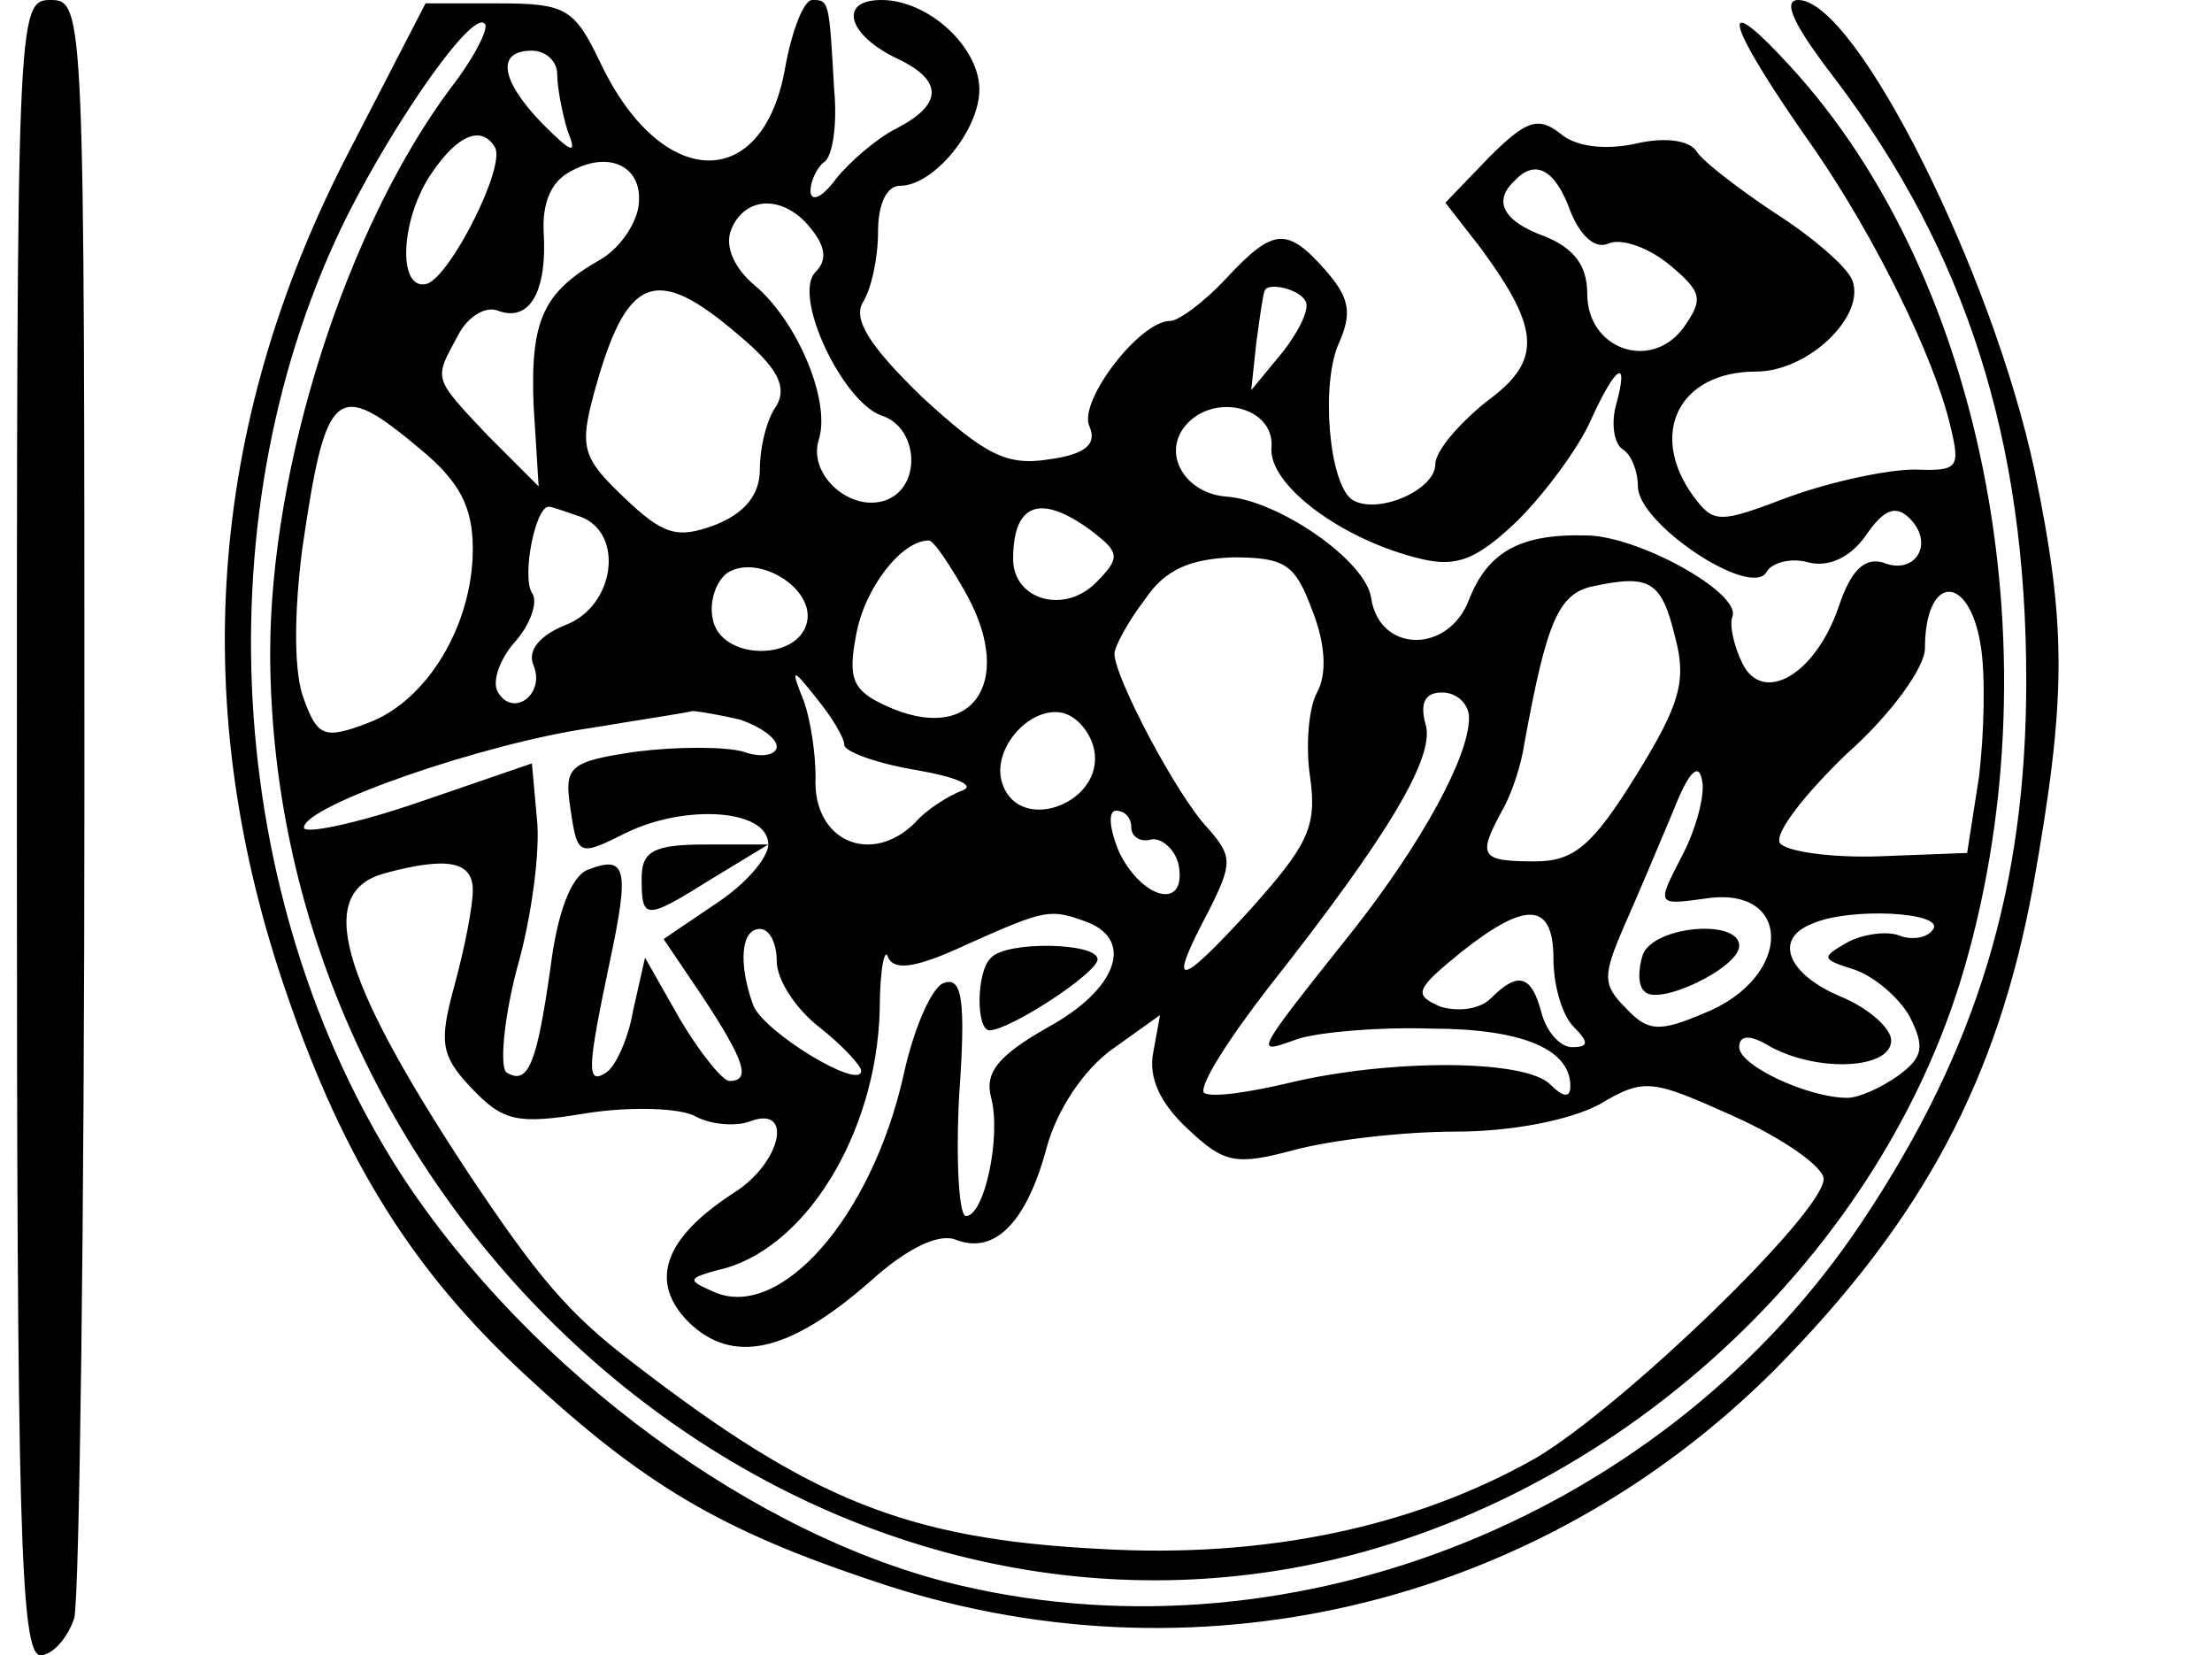 <?xml version="1.0" standalone="no"?>
<!DOCTYPE svg PUBLIC "-//W3C//DTD SVG 20010904//EN"
 "http://www.w3.org/TR/2001/REC-SVG-20010904/DTD/svg10.dtd">
<svg version="1.0" xmlns="http://www.w3.org/2000/svg"
 width="131pt" height="98pt" viewBox="0 0 131 98"
 preserveAspectRatio="xMidYMid meet">
<g transform="translate(0,98) scale(0.1,-0.1)"
fill="#000000" stroke="none">
<path d="M10 490 c0 -411 2 -490 14 -490 7 0 16 10 20 22 3 13 6 233 6 491 0
460 0 467 -20 467 -20 0 -20 -7 -20 -490z"/>
<path d="M205 887 c-82 -160 -94 -326 -35 -496 34 -99 75 -164 141 -225 70
-65 116 -92 206 -122 188 -64 393 -16 534 125 88 89 132 172 153 286 20 112
20 154 1 246 -25 118 -106 279 -140 279 -10 0 -2 -16 22 -47 77 -102 113 -213
113 -356 0 -122 -29 -218 -97 -320 -115 -173 -334 -262 -533 -216 -122 28
-256 127 -332 243 -106 164 -119 395 -32 569 30 59 74 121 81 113 3 -2 -6 -20
-20 -38 -62 -83 -107 -224 -107 -335 1 -327 291 -591 596 -543 184 29 350 172
405 349 58 189 16 415 -101 542 -45 49 -38 25 15 -50 35 -51 70 -121 80 -163
6 -25 5 -27 -21 -26 -16 0 -49 -7 -74 -16 -42 -16 -45 -16 -57 0 -27 37 -9 74
37 74 31 0 65 33 57 54 -3 8 -24 26 -46 40 -21 14 -42 30 -46 36 -4 7 -19 9
-36 5 -18 -4 -36 -2 -45 6 -13 10 -20 8 -42 -14 l-26 -27 21 -27 c36 -49 36
-67 3 -91 -16 -13 -30 -29 -30 -37 0 -15 -34 -30 -49 -21 -14 9 -19 69 -8 93
8 18 6 27 -8 43 -23 26 -31 25 -59 -5 -13 -14 -28 -25 -33 -25 -18 0 -54 -47
-48 -62 5 -11 -2 -17 -24 -20 -25 -4 -38 3 -75 37 -31 30 -41 46 -35 56 5 8 9
26 9 42 0 16 5 27 13 27 20 0 47 33 47 57 0 25 -30 53 -58 53 -26 0 -20 -21
10 -35 27 -13 26 -27 -1 -41 -12 -6 -28 -20 -36 -30 -8 -11 -15 -14 -15 -7 0
6 4 14 8 17 5 3 8 22 6 43 -3 53 -3 53 -13 53 -5 0 -12 -18 -16 -40 -13 -75
-74 -73 -110 4 -15 31 -20 34 -60 34 l-43 0 -47 -91z m125 49 c0 -8 3 -23 6
-33 6 -15 3 -14 -15 4 -25 26 -27 43 -6 43 8 0 15 -6 15 -14z m-37 -43 c7 -11
-26 -76 -40 -81 -18 -5 -16 39 3 66 15 22 29 28 37 15z m85 -36 c-2 -11 -12
-25 -23 -31 -33 -19 -41 -35 -39 -86 l3 -48 -30 30 c-33 35 -32 33 -18 59 6
12 17 18 24 15 19 -7 29 12 27 46 -1 17 4 30 15 36 24 14 45 3 41 -21z m552
-2 c6 -15 15 -23 23 -19 8 3 24 -3 36 -13 19 -16 20 -20 8 -37 -19 -26 -57
-13 -57 20 0 17 -8 27 -25 34 -25 9 -31 21 -18 33 12 13 24 7 33 -18z m-450
-10 c9 -11 10 -19 3 -26 -14 -14 16 -77 39 -85 22 -7 24 -42 3 -50 -21 -8 -47
15 -40 36 7 23 -13 70 -38 91 -12 10 -18 23 -14 33 8 20 31 21 47 1z m-43 -63
c24 -20 29 -31 23 -42 -6 -8 -10 -25 -10 -38 0 -15 -9 -26 -27 -33 -22 -8 -30
-6 -54 17 -24 23 -26 29 -17 62 19 69 36 76 85 34z m336 20 c3 -4 -3 -17 -13
-30 l-19 -23 3 28 c2 15 4 29 5 31 2 5 20 1 24 -6z m184 -62 c-3 -11 -1 -23 4
-26 5 -3 9 -13 9 -22 0 -22 66 -66 76 -51 3 6 15 9 25 6 12 -3 25 3 34 16 11
16 18 18 26 10 15 -15 3 -34 -16 -26 -11 3 -19 -5 -26 -26 -14 -41 -45 -58
-57 -34 -5 10 -8 23 -6 28 5 14 -56 48 -87 48 -39 1 -58 -10 -69 -38 -12 -32
-53 -32 -58 1 -3 22 -55 58 -86 60 -24 2 -38 25 -24 42 17 20 53 11 51 -13 -2
-22 42 -55 89 -66 21 -5 33 0 57 23 16 16 36 43 43 59 15 33 23 38 15 9z
m-708 -26 c23 -19 31 -34 31 -59 0 -45 -27 -90 -62 -103 -26 -10 -30 -8 -38
14 -6 15 -6 50 -1 89 14 96 20 101 70 59z m95 -40 c26 -10 20 -53 -9 -64 -15
-6 -23 -15 -19 -24 7 -17 -12 -31 -21 -16 -4 6 1 20 10 30 9 10 14 24 10 29
-6 10 2 51 10 51 2 0 10 -3 19 -6z m302 -8 c17 -13 18 -16 3 -31 -19 -19 -49
-10 -49 14 0 33 16 39 46 17z m-73 -39 c28 -52 2 -88 -48 -65 -20 9 -23 16
-18 42 5 28 27 56 43 56 3 0 13 -15 23 -33z m-95 -15 c-5 -24 -52 -23 -56 2
-2 10 2 22 9 27 18 11 51 -9 47 -29z m299 7 c8 -20 9 -38 3 -49 -5 -9 -7 -32
-4 -51 4 -29 -2 -40 -36 -78 -43 -47 -49 -47 -24 0 14 28 14 32 -1 49 -18 19
-55 89 -55 103 0 4 8 19 18 32 12 18 27 24 52 25 31 0 37 -4 47 -31z m215 -16
c7 -26 3 -40 -23 -82 -26 -42 -37 -51 -60 -51 -32 0 -34 3 -20 29 6 10 12 28
14 42 13 71 20 88 41 92 33 7 40 3 48 -30z m181 -5 c3 -18 2 -53 -1 -78 l-7
-45 -52 -2 c-29 -1 -56 3 -59 8 -3 6 15 29 40 53 26 23 46 51 46 62 0 44 26
45 33 2z m-673 -59 c0 -4 19 -11 43 -15 23 -4 35 -9 27 -12 -8 -3 -21 -11 -28
-19 -26 -26 -61 -11 -59 27 0 14 -3 34 -7 45 -8 20 -7 20 8 1 9 -11 16 -23 16
-27z m370 16 c0 -23 -28 -74 -68 -125 -62 -78 -59 -74 -33 -65 13 4 48 7 78 6
54 0 83 -12 83 -34 0 -7 -4 -7 -12 1 -15 15 -95 15 -154 1 -25 -6 -47 -9 -51
-6 -3 4 14 31 38 62 71 90 100 138 93 157 -3 12 0 18 10 18 9 0 16 -7 16 -15z
m-432 -1 c12 -4 22 -11 22 -16 0 -5 -9 -7 -20 -3 -11 3 -39 3 -63 0 -41 -6
-43 -9 -39 -35 4 -27 5 -27 33 -13 35 17 84 14 84 -7 0 -8 -14 -24 -31 -35
l-31 -21 23 -34 c25 -38 29 -50 16 -50 -4 0 -17 16 -29 36 l-21 37 -7 -31 c-3
-18 -11 -34 -16 -37 -12 -8 -11 3 2 65 12 56 10 64 -13 55 -10 -4 -18 -26 -22
-58 -8 -56 -13 -70 -26 -62 -4 3 -2 30 6 61 9 31 14 71 12 89 l-3 33 -67 -23
c-38 -13 -68 -19 -68 -15 0 13 107 50 170 59 30 5 57 9 60 10 3 0 15 -2 28 -5z
m210 -18 c6 -31 -43 -50 -54 -21 -8 20 15 47 35 43 9 -2 17 -12 19 -22z m348
-63 c-15 -29 -15 -29 14 -25 52 8 52 -47 -1 -68 -26 -11 -33 -11 -46 3 -14 14
-14 19 -1 49 8 18 21 49 29 68 9 23 15 29 17 18 2 -9 -4 -30 -12 -45z m-326
17 c0 -5 5 -9 12 -7 6 1 14 -6 16 -15 5 -27 -21 -21 -35 7 -6 14 -7 25 -2 25
5 0 9 -4 9 -10z m-390 -37 c0 -10 -5 -35 -11 -57 -9 -33 -8 -41 10 -60 19 -20
27 -22 69 -15 26 4 55 3 64 -2 9 -5 24 -6 32 -3 26 10 19 -24 -9 -42 -42 -27
-51 -53 -27 -77 26 -25 59 -18 107 24 22 20 41 29 51 25 23 -9 42 10 54 55 6
22 22 46 39 58 l28 20 -4 -22 c-3 -15 4 -30 20 -45 22 -21 29 -22 63 -13 22 6
65 11 96 11 34 0 68 7 85 16 27 16 31 15 80 -7 29 -13 53 -30 53 -37 0 -20
-118 -134 -170 -165 -72 -41 -161 -60 -260 -54 -113 6 -170 29 -275 110 -38
29 -56 50 -98 113 -77 117 -90 166 -49 177 37 10 52 7 52 -10z m364 -19 c28
-11 17 -40 -23 -62 -30 -17 -38 -27 -34 -42 6 -23 -4 -70 -15 -70 -4 0 -6 32
-4 71 4 56 2 71 -9 67 -7 -2 -18 -27 -24 -55 -19 -84 -73 -145 -112 -128 -16
7 -16 8 2 13 51 11 94 80 96 154 0 24 3 38 5 31 4 -8 17 -6 47 8 47 21 49 21
71 13z m276 -22 c0 -15 5 -33 12 -40 9 -9 9 -12 -1 -12 -7 0 -15 9 -18 20 -6
23 -14 25 -30 9 -7 -7 -20 -8 -30 -5 -16 7 -15 10 12 32 39 31 55 30 55 -4z
m225 18 c-3 -5 -12 -7 -20 -4 -7 3 -22 1 -31 -4 -16 -9 -15 -10 4 -16 12 -4
27 -17 33 -28 9 -18 8 -24 -7 -35 -10 -7 -23 -13 -30 -13 -23 0 -64 19 -64 30
0 7 6 8 19 0 28 -15 71 -13 71 4 0 7 -13 19 -30 26 -31 13 -40 34 -17 43 22
10 78 7 72 -3z m-685 -19 c0 -11 11 -28 25 -39 14 -11 25 -23 25 -26 0 -12
-58 23 -64 39 -9 25 -7 45 4 45 6 0 10 -9 10 -19z"/>
<path d="M380 460 c0 -25 2 -25 42 0 l33 20 -37 0 c-31 0 -38 -4 -38 -20z"/>
<path d="M973 415 c-3 -9 -3 -19 1 -22 8 -9 56 14 56 27 0 16 -50 12 -57 -5z"/>
<path d="M587 413 c-9 -8 -9 -43 -1 -43 12 0 64 34 64 42 0 10 -54 11 -63 1z"/>
</g>
</svg>
